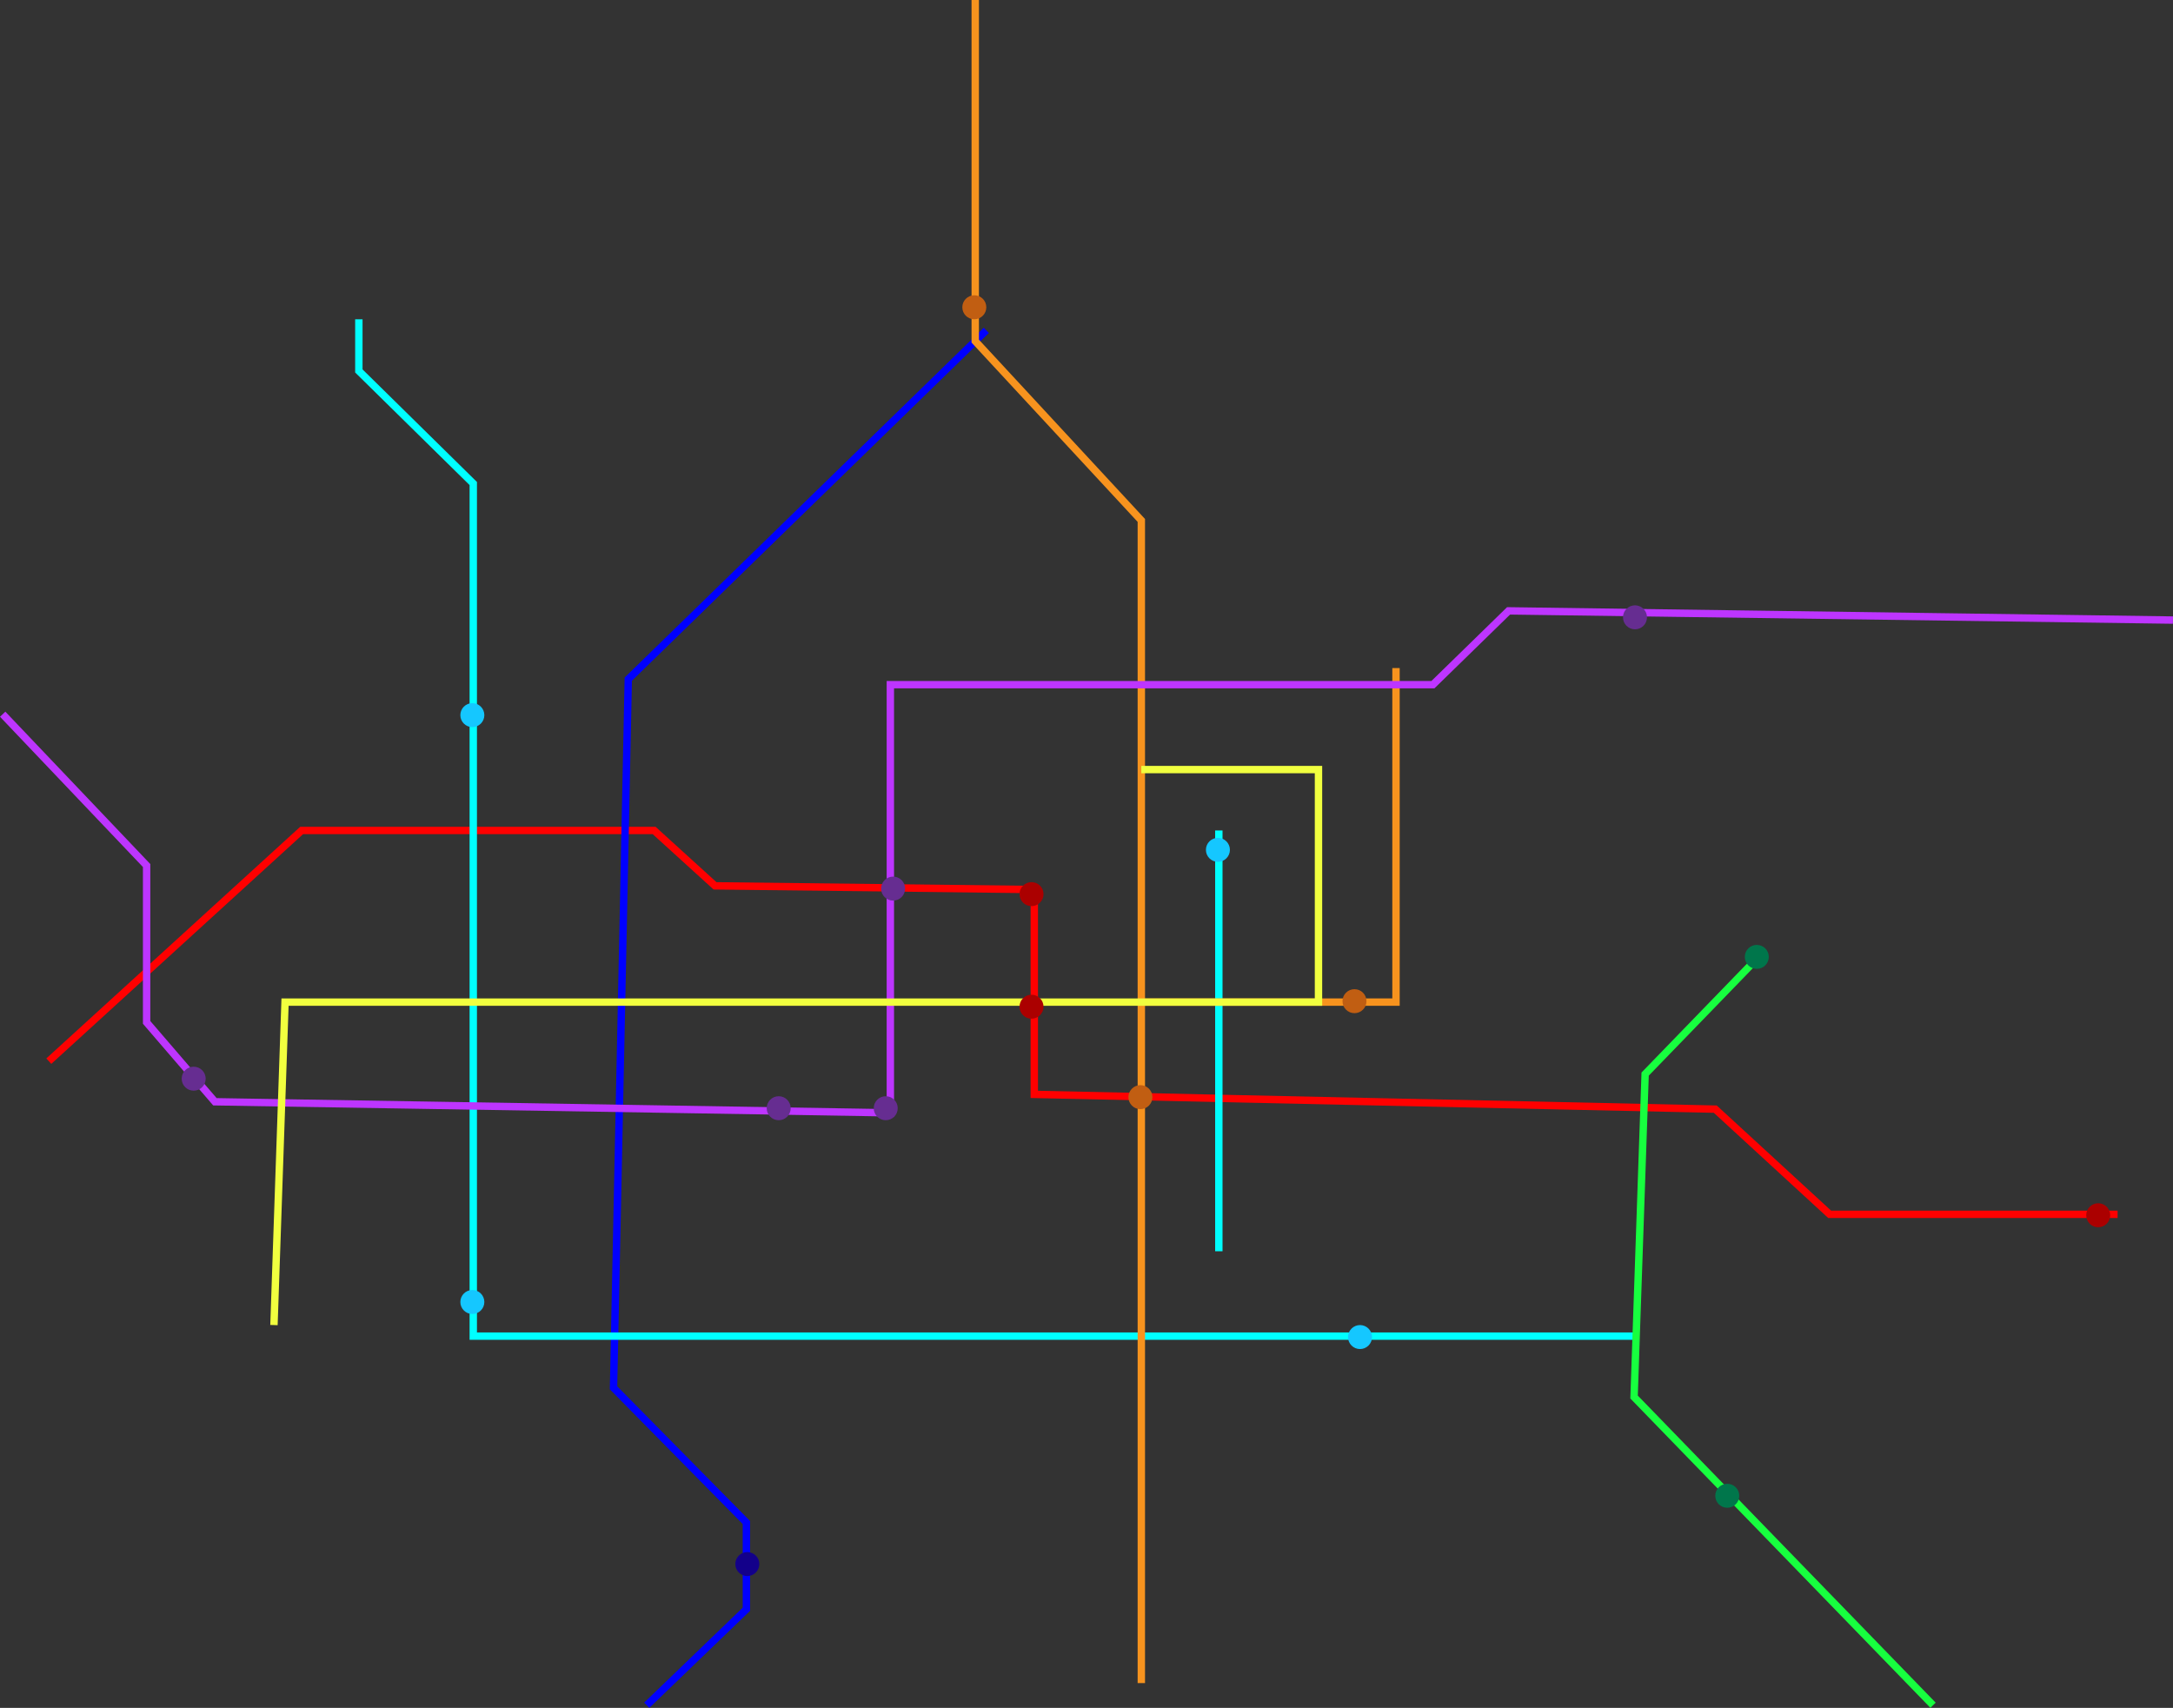 <svg xmlns="http://www.w3.org/2000/svg" width="1177.48" height="925.44" viewBox="0 0 1177.48 925.44">
  <rect x="0" y="0" width="1177.48" height="925.44" fill="#333333" stroke="none"/>
  <defs>
    <style>
      .a, .b, .c, .d, .e, .f, .g {
        fill: none;
        stroke-miterlimit: 10;
        stroke-width: 4px;
      }

      .a {
        stroke: red;
      }

      .b {
        stroke: blue;
      }

      .c {
        stroke: aqua;
      }

      .d {
        stroke: #f7931e;
      }

      .e {
        stroke: #bd35ff;
      }

      .f {
        stroke: #f1ff3f;
      }

      .g {
        stroke: #17ff3f;
      }

      .h {
        fill: #662d91;
      }

      .i {
        fill: #15c7ff;
      }

      .j {
        fill: #13008a;
      }

      .k {
        fill: #c15e12;
      }

      .l {
        fill: #ab0000;
      }

      .m {
        fill: #00764b;
      }
    </style>
  </defs>
  <title>svg2ex</title>
  <polyline class="a" points="26.45 575 163.45 450 354.45 450 387.45 480 560.45 482 560.45 593 929.45 601 991.45 658 1147.45 658"/>
  <path class="b" d="M-69,281" transform="translate(-35.55 -10)"/>
  <polyline class="b" points="350.45 924 404.45 872 404.45 825 332.45 752 340.45 368 534.45 179"/>
  <polyline class="c" points="194.45 173 194.45 201 256.45 262 256.45 724 885.45 724"/>
  <line class="c" x1="660.45" y1="450" x2="660.45" y2="678"/>
  <polyline class="d" points="528.45 0 528.45 184.84 618.45 282 618.45 545 618.45 912"/>
  <polyline class="d" points="756.45 362 756.45 543 618.45 543"/>
  <polyline class="e" points="1.45 387 79.45 469 79.45 554 116.45 597 482.45 603 482.45 371 776.45 371 817.45 331 1177.45 336"/>
  <polyline class="f" points="148.45 718 154.45 543 714.45 543 714.45 417 618.45 417"/>
  <polyline class="g" points="953.45 518 891.45 582 885.45 757 1047.45 924"/>
  <circle class="h" cx="104.95" cy="584.5" r="6.5"/>
  <circle class="h" cx="479.95" cy="600.5" r="6.5"/>
  <circle class="h" cx="483.95" cy="481.5" r="6.5"/>
  <circle class="h" cx="885.95" cy="334.5" r="6.5"/>
  <circle class="i" cx="255.95" cy="705.5" r="6.5"/>
  <circle class="i" cx="255.95" cy="387.5" r="6.5"/>
  <circle class="i" cx="659.95" cy="460.5" r="6.5"/>
  <circle class="i" cx="736.95" cy="724.5" r="6.5"/>
  <circle class="h" cx="421.95" cy="600.5" r="6.5"/>
  <circle class="j" cx="404.95" cy="847.5" r="6.5"/>
  <circle class="k" cx="617.95" cy="594.5" r="6.5"/>
  <circle class="l" cx="558.95" cy="545.5" r="6.5"/>
  <circle class="l" cx="558.95" cy="484.5" r="6.5"/>
  <circle class="l" cx="1136.95" cy="658.5" r="6.5"/>
  <circle class="m" cx="951.95" cy="518.5" r="6.5"/>
  <circle class="k" cx="733.95" cy="542.5" r="6.5"/>
  <circle class="k" cx="527.95" cy="166.5" r="6.5"/>
  <circle class="m" cx="935.95" cy="810.5" r="6.5"/>
</svg>
